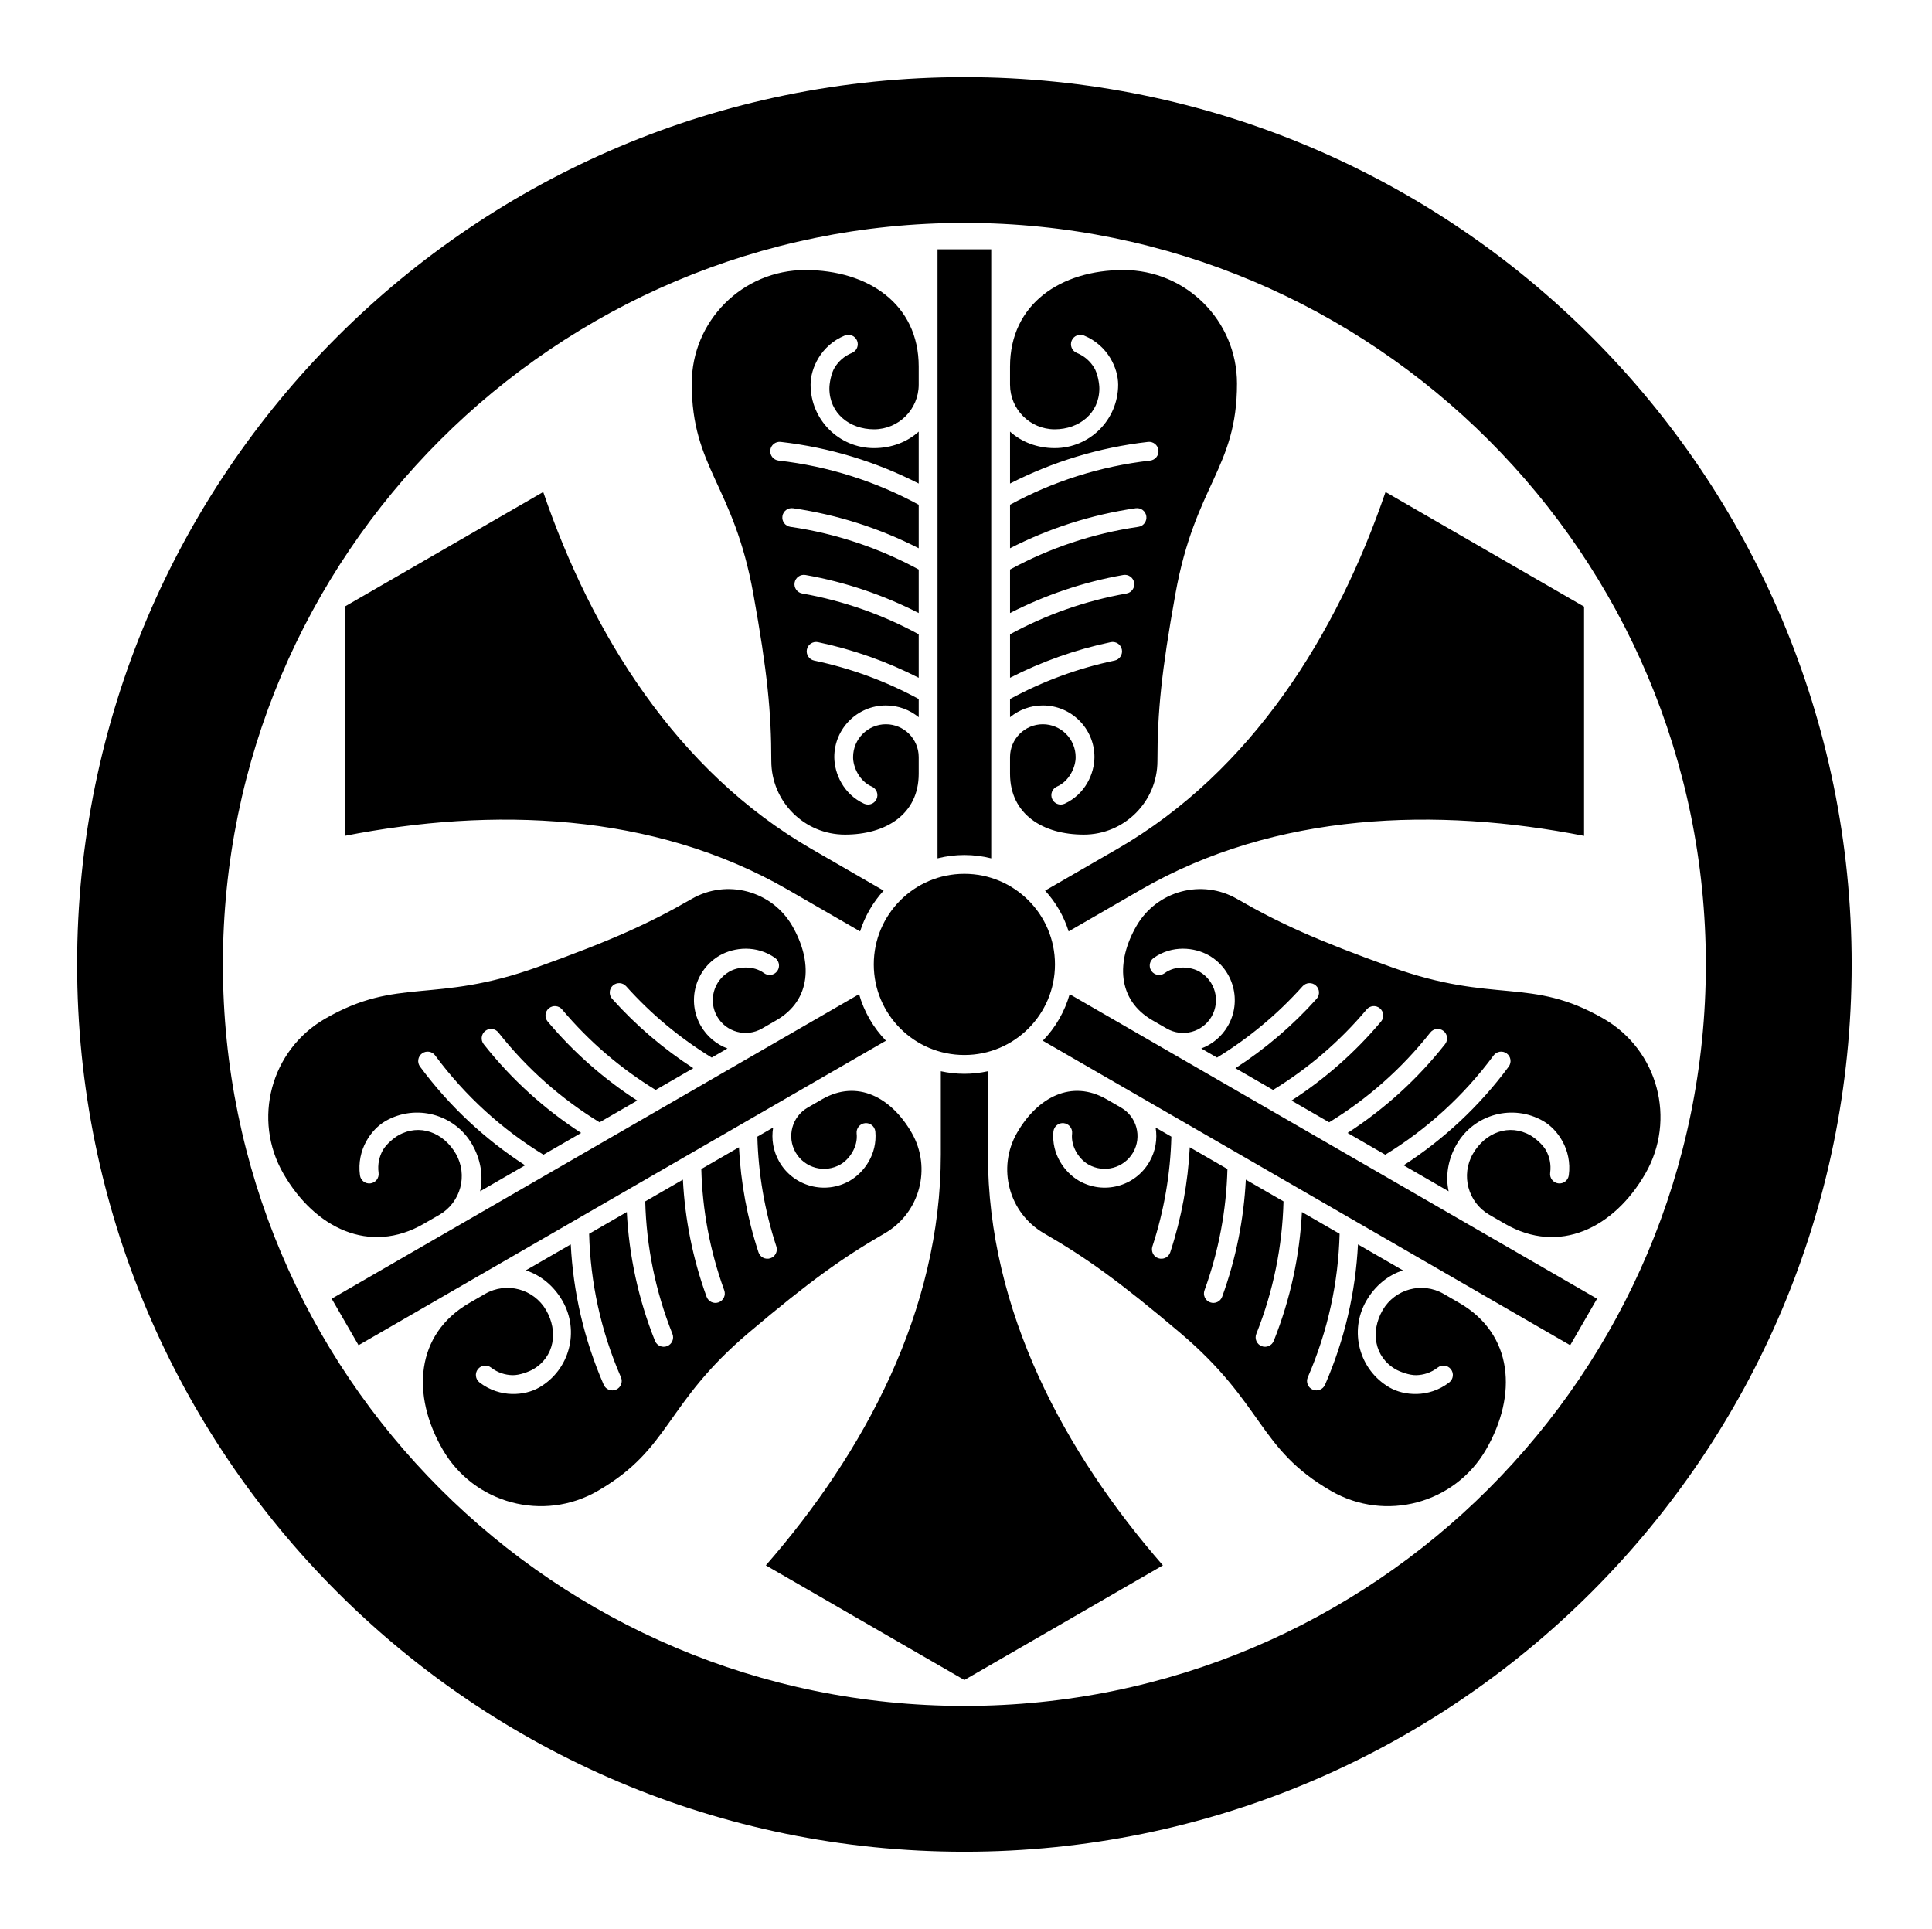 <?xml version="1.0" encoding="UTF-8" standalone="no"?>
<!-- Created with Inkscape (http://www.inkscape.org/) -->

<svg
   version="1.1"
   id="svg48069"
   width="795.035"
   height="793.701"
   viewBox="0 0 795.035 793.701"
   sodipodi:docname="Maruni Kenmitsu Tou Uchiwa.svg"
   inkscape:version="1.2 (dc2aeda, 2022-05-15)"
   xmlns:inkscape="http://www.inkscape.org/namespaces/inkscape"
   xmlns:sodipodi="http://sodipodi.sourceforge.net/DTD/sodipodi-0.dtd"
   xmlns="http://www.w3.org/2000/svg"
   xmlns:svg="http://www.w3.org/2000/svg">
  <defs
     id="defs48073">
    <clipPath
       clipPathUnits="userSpaceOnUse"
       id="clipPath48562">
      <path
         d="M -540.821,585.848 H 55.455 V -9.428 H -540.821 Z"
         id="path48564"
         style="stroke-width:1" />
    </clipPath>
    <clipPath
       clipPathUnits="userSpaceOnUse"
       id="clipPath48568">
      <path
         d="M -586.545,579.503 H 9.731 V -15.773 H -586.545 Z"
         id="path48570"
         style="stroke-width:1" />
    </clipPath>
    <clipPath
       clipPathUnits="userSpaceOnUse"
       id="clipPath48574">
      <path
         d="M -567.775,585.852 H 28.501 V -9.424 H -567.775 Z"
         id="path48576"
         style="stroke-width:1" />
    </clipPath>
    <clipPath
       clipPathUnits="userSpaceOnUse"
       id="clipPath48581">
      <path
         d="M -572.817,586.135 H 23.459 V -9.141 H -572.817 Z"
         id="path48583"
         style="stroke-width:1" />
    </clipPath>
    <clipPath
       clipPathUnits="userSpaceOnUse"
       id="clipPath48587">
      <path
         d="M -574.546,585.852 H 21.73 V -9.424 H -574.546 Z"
         id="path48589"
         style="stroke-width:1" />
    </clipPath>
    <clipPath
       clipPathUnits="userSpaceOnUse"
       id="clipPath48593">
      <path
         d="M -576.369,585.588 H 19.907 V -9.688 H -576.369 Z"
         id="path48595"
         style="stroke-width:1" />
    </clipPath>
    <clipPath
       clipPathUnits="userSpaceOnUse"
       id="clipPath48599">
      <path
         d="M -557.495,577.85 H 38.781 V -17.426 H -557.495 Z"
         id="path48601"
         style="stroke-width:1" />
    </clipPath>
    <clipPath
       clipPathUnits="userSpaceOnUse"
       id="clipPath48605">
      <path
         d="M -568.227,575.819 H 28.049 V -19.457 H -568.227 Z"
         id="path48607"
         style="stroke-width:1" />
    </clipPath>
    <clipPath
       clipPathUnits="userSpaceOnUse"
       id="clipPath48611">
      <path
         d="M -550.264,577.325 H 46.012 V -17.951 H -550.264 Z"
         id="path48613"
         style="stroke-width:1" />
    </clipPath>
    <clipPath
       clipPathUnits="userSpaceOnUse"
       id="clipPath48618">
      <path
         d="M -556.401,578.014 H 39.875 V -17.262 H -556.401 Z"
         id="path48620"
         style="stroke-width:1" />
    </clipPath>
    <clipPath
       clipPathUnits="userSpaceOnUse"
       id="clipPath48624">
      <path
         d="M -584.194,578.938 H 12.082 V -16.338 H -584.194 Z"
         id="path48626"
         style="stroke-width:1" />
    </clipPath>
    <clipPath
       clipPathUnits="userSpaceOnUse"
       id="clipPath48630">
      <path
         d="M -538.222,577.948 H 58.054 V -17.328 H -538.222 Z"
         id="path48632"
         style="stroke-width:1" />
    </clipPath>
    <clipPath
       clipPathUnits="userSpaceOnUse"
       id="clipPath48636">
      <path
         d="M -450.376,402.092 H 145.9 v -595.276 h -596.276 z"
         id="path48638"
         style="stroke-width:1" />
    </clipPath>
    <clipPath
       clipPathUnits="userSpaceOnUse"
       id="clipPath48642">
      <path
         d="M -545.417,584.573 H 50.859 V -10.703 H -545.417 Z"
         id="path48644"
         style="stroke-width:1" />
    </clipPath>
    <clipPath
       clipPathUnits="userSpaceOnUse"
       id="clipPath48648">
      <path
         d="M -564.573,585.848 H 31.703 V -9.428 H -564.573 Z"
         id="path48650"
         style="stroke-width:1" />
    </clipPath>
    <clipPath
       clipPathUnits="userSpaceOnUse"
       id="clipPath48654">
      <path
         d="M -528.09,575.381 H 68.186 V -19.895 H -528.09 Z"
         id="path48656"
         style="stroke-width:1" />
    </clipPath>
    <clipPath
       clipPathUnits="userSpaceOnUse"
       id="clipPath48660">
      <path
         d="M -531.192,581.588 H 65.084 V -13.688 H -531.192 Z"
         id="path48662"
         style="stroke-width:1" />
    </clipPath>
    <clipPath
       clipPathUnits="userSpaceOnUse"
       id="clipPath48666">
      <path
         d="M -557.064,585.848 H 39.212 V -9.428 H -557.064 Z"
         id="path48668"
         style="stroke-width:1" />
    </clipPath>
    <clipPath
       clipPathUnits="userSpaceOnUse"
       id="clipPath48672">
      <path
         d="M -561.413,585.852 H 34.863 V -9.424 H -561.413 Z"
         id="path48674"
         style="stroke-width:1" />
    </clipPath>
    <clipPath
       clipPathUnits="userSpaceOnUse"
       id="clipPath48678">
      <path
         d="M -553.898,585.848 H 42.379 V -9.428 H -553.898 Z"
         id="path48680"
         style="stroke-width:1" />
    </clipPath>
    <clipPath
       clipPathUnits="userSpaceOnUse"
       id="clipPath48684">
      <path
         d="M -548.983,585.852 H 47.293 V -9.424 H -548.983 Z"
         id="path48686"
         style="stroke-width:1" />
    </clipPath>
    <clipPath
       clipPathUnits="userSpaceOnUse"
       id="clipPath48690">
      <path
         d="M -536.698,584.573 H 59.578 V -10.703 H -536.698 Z"
         id="path48692"
         style="stroke-width:1" />
    </clipPath>
    <clipPath
       clipPathUnits="userSpaceOnUse"
       id="clipPath48696">
      <path
         d="M -542.933,584.573 H 53.343 V -10.703 H -542.933 Z"
         id="path48698"
         style="stroke-width:1" />
    </clipPath>
  </defs>
  <sodipodi:namedview
     id="namedview48071"
     pagecolor="#ffffff"
     bordercolor="#000000"
     borderopacity="0.25"
     inkscape:showpageshadow="2"
     inkscape:pageopacity="0.0"
     inkscape:pagecheckerboard="0"
     inkscape:deskcolor="#d1d1d1"
     showgrid="false"
     inkscape:zoom="0.29734106"
     inkscape:cx="-215.24105"
     inkscape:cy="396.85068"
     inkscape:window-width="1419"
     inkscape:window-height="456"
     inkscape:window-x="0"
     inkscape:window-y="25"
     inkscape:window-maximized="0"
     inkscape:current-layer="svg48069">
    <inkscape:page
       x="0"
       y="0"
       id="page48075"
       width="795.035"
       height="793.701" />
  </sodipodi:namedview>
  <path
     d="M 600.501 536.123 L 594.062 532.402 C 585.262 527.344 574.044 530.35 568.953 539.128 C 563.893 547.932 565.541 558.366 574.322 563.454 C 575.912 564.386 579.972 565.964 582.853 565.868 C 585.75 565.783 588.812 564.916 591.633 562.735 C 593.321 561.426 595.752 561.734 597.058 563.423 C 598.368 565.115 598.058 567.542 596.372 568.851 C 592.145 572.128 587.38 573.488 583.065 573.602 C 578.73 573.704 574.83 572.664 571.812 570.938 C 559.32 563.724 555.044 547.756 562.254 535.263 C 565.841 529.052 571.256 524.687 577.329 522.744 L 558.822 512.058 C 557.83 531.563 553.4 551.12 545.264 569.808 C 544.412 571.77 542.134 572.666 540.174 571.812 C 538.217 570.962 537.321 568.683 538.172 566.722 C 546.481 547.628 550.75 527.6 551.262 507.694 L 535.753 498.74 C 534.846 516.603 531.049 534.51 524.167 551.751 C 523.373 553.738 521.125 554.702 519.14 553.91 C 517.156 553.118 516.191 550.87 516.981 548.88 L 516.983 548.884 C 524.057 531.159 527.704 512.711 528.175 494.363 L 512.671 485.412 C 511.847 501.61 508.657 517.842 502.936 533.584 C 502.207 535.595 499.991 536.63 497.98 535.899 C 495.973 535.172 494.936 532.948 495.667 530.942 C 501.589 514.642 504.668 497.802 505.099 481.042 L 489.601 472.094 C 488.864 486.595 486.227 501.123 481.573 515.303 C 480.907 517.334 478.723 518.44 476.693 517.771 C 474.661 517.102 473.556 514.92 474.224 512.888 C 479.084 498.076 481.64 482.863 482.029 467.725 L 475.544 463.978 C 476.329 468.667 475.552 473.647 472.989 478.09 C 467.123 488.248 454.139 491.724 443.975 485.864 C 438.085 482.415 432.635 474.97 433.487 465.623 C 433.544 465.063 433.72 464.542 433.983 464.085 C 434.721 462.809 436.16 462.009 437.728 462.169 C 439.852 462.381 441.399 464.283 441.183 466.405 C 440.523 471.932 444.287 477.156 447.844 479.163 C 454.308 482.878 462.549 480.67 466.292 474.22 C 470.005 467.759 467.799 459.519 461.344 455.779 L 455.415 452.355 C 440.907 443.981 426.923 451.586 418.548 466.09 C 410.172 480.596 415.141 499.147 429.645 507.522 C 446.941 517.506 460.649 527.303 485.529 548.346 C 520.4 577.834 517.531 596.066 547.761 613.519 C 570.097 626.415 598.657 618.763 611.553 596.427 C 624.449 574.091 622.838 549.019 600.501 536.123 M 659.95 419.205 C 629.717 401.751 615.362 413.353 572.39 397.899 C 541.728 386.873 526.388 379.899 509.095 369.914 C 494.588 361.539 476.04 366.51 467.664 381.017 C 459.289 395.523 459.695 411.435 474.201 419.813 L 480.133 423.238 C 486.599 426.954 494.839 424.746 498.579 418.299 C 502.293 411.834 500.084 403.593 493.635 399.853 C 490.119 397.774 483.711 397.13 479.253 400.462 C 477.524 401.711 475.105 401.319 473.857 399.587 C 472.937 398.311 472.908 396.667 473.644 395.389 C 473.911 394.93 474.273 394.518 474.731 394.189 C 482.397 388.778 491.571 389.777 497.501 393.151 C 507.66 399.022 511.141 412.006 505.276 422.166 C 502.712 426.606 498.787 429.769 494.335 431.435 L 500.82 435.181 C 513.739 427.271 525.632 417.451 536.032 405.834 C 537.456 404.241 539.901 404.105 541.493 405.531 C 543.086 406.957 543.222 409.402 541.797 410.994 C 531.844 422.113 520.579 431.661 508.389 439.55 L 523.888 448.499 C 538.186 439.747 551.233 428.657 562.388 415.379 C 563.76 413.741 566.202 413.53 567.836 414.905 C 569.473 416.278 569.688 418.717 568.312 420.354 C 557.538 433.178 545.076 444.058 531.459 452.871 L 546.964 461.821 C 562.618 452.241 576.77 439.855 588.585 424.867 L 588.581 424.869 C 589.905 423.19 592.336 422.902 594.014 424.223 C 595.694 425.545 595.982 427.975 594.658 429.654 C 583.166 444.238 569.56 456.481 554.544 466.199 L 570.05 475.151 C 587.034 464.753 602.248 451.042 614.625 434.301 C 615.898 432.583 618.32 432.218 620.034 433.49 C 621.753 434.759 622.12 437.181 620.846 438.899 C 608.726 455.29 594.006 468.905 577.612 479.516 L 596.12 490.199 C 594.765 483.971 595.838 477.095 599.424 470.886 C 606.638 458.393 622.604 454.115 635.097 461.323 C 638.1 463.075 640.953 465.933 643.029 469.738 C 645.092 473.532 646.294 478.339 645.568 483.639 C 645.28 485.754 643.33 487.236 641.212 486.947 C 639.097 486.656 637.612 484.708 637.905 482.592 C 638.381 479.058 637.601 475.975 636.225 473.42 C 634.869 470.878 631.473 468.15 629.872 467.241 C 621.073 462.182 611.214 465.97 606.121 474.752 C 601.064 483.55 604.069 494.768 612.849 499.86 L 619.292 503.58 C 641.626 516.475 664.145 505.334 677.041 482.996 C 689.938 460.662 682.286 432.099 659.95 419.205 M 174.405 503.578 L 180.847 499.86 C 189.627 494.768 192.631 483.55 187.575 474.752 C 182.479 465.97 172.622 462.182 163.822 467.241 C 162.222 468.15 158.826 470.878 157.47 473.42 C 156.094 475.975 155.314 479.058 155.791 482.592 C 156.083 484.708 154.598 486.656 152.483 486.947 C 150.363 487.235 148.417 485.754 148.127 483.639 C 147.401 478.336 148.603 473.531 150.666 469.738 C 152.743 465.933 155.594 463.075 158.597 461.323 C 171.091 454.113 187.058 458.393 194.271 470.886 C 197.858 477.095 198.93 483.968 197.577 490.199 L 216.085 479.516 C 199.689 468.902 184.967 455.287 172.85 438.899 C 171.577 437.181 171.942 434.759 173.661 433.49 C 175.375 432.218 177.798 432.583 179.07 434.299 C 191.449 451.042 206.658 464.753 223.642 475.15 L 239.151 466.197 C 224.137 456.481 210.529 444.235 199.037 429.654 C 197.713 427.975 198.002 425.545 199.682 424.223 C 201.361 422.902 203.79 423.19 205.115 424.869 L 205.11 424.867 C 216.925 439.855 231.078 452.241 246.733 461.821 L 262.237 452.869 C 248.621 444.058 236.157 433.178 225.383 420.354 C 224.009 418.717 224.222 416.279 225.858 414.905 C 227.493 413.53 229.935 413.742 231.307 415.378 C 242.463 428.659 255.509 439.746 269.807 448.497 L 285.307 439.55 C 273.116 431.661 261.853 422.113 251.899 410.993 C 250.474 409.402 250.607 406.955 252.202 405.531 C 253.795 404.106 256.239 404.241 257.663 405.834 C 268.064 417.45 279.958 427.271 292.875 435.181 L 299.362 431.435 C 294.91 429.769 290.983 426.606 288.419 422.166 C 282.554 412.006 286.035 399.022 296.195 393.151 C 302.124 389.775 311.298 388.777 318.966 394.189 C 319.422 394.518 319.784 394.93 320.048 395.386 C 320.788 396.666 320.758 398.311 319.838 399.587 C 318.59 401.319 316.171 401.711 314.44 400.462 C 309.983 397.129 303.578 397.774 300.062 399.853 C 293.611 403.593 291.403 411.834 295.118 418.299 C 298.858 424.746 307.096 426.954 313.562 423.238 L 319.494 419.813 C 334 411.435 334.407 395.523 326.031 381.017 C 317.655 366.51 299.107 361.539 284.6 369.914 C 267.307 379.899 251.969 386.873 221.305 397.899 C 178.333 413.353 163.978 401.751 133.746 419.205 C 111.41 432.099 103.757 460.662 116.654 482.996 C 129.549 505.331 152.069 516.475 174.405 503.578 M 375.148 466.09 C 366.772 451.586 352.79 443.981 338.282 452.355 L 332.35 455.777 C 325.898 459.519 323.691 467.759 327.404 474.22 C 331.146 480.67 339.387 482.878 345.852 479.162 C 349.41 477.156 353.171 471.93 352.514 466.405 C 352.296 464.282 353.844 462.381 355.968 462.169 C 357.535 462.009 358.974 462.806 359.711 464.085 C 359.975 464.542 360.151 465.063 360.208 465.623 C 361.06 474.968 355.61 482.415 349.719 485.864 C 339.558 491.724 326.574 488.248 320.706 478.09 C 318.143 473.647 317.366 468.667 318.151 463.978 L 311.664 467.722 C 312.055 482.863 314.612 498.074 319.472 512.888 C 320.14 514.92 319.034 517.104 317.003 517.771 C 314.974 518.438 312.79 517.334 312.122 515.303 C 307.47 501.123 304.831 486.594 304.094 472.094 L 288.595 481.042 C 289.027 497.8 292.106 514.644 298.03 530.942 C 298.759 532.951 297.722 535.172 295.714 535.899 C 293.704 536.63 291.487 535.595 290.759 533.584 C 285.038 517.842 281.85 501.61 281.026 485.412 L 265.521 494.363 C 265.991 512.711 269.639 531.159 276.712 548.884 L 276.714 548.88 C 277.504 550.87 276.539 553.118 274.556 553.91 C 272.571 554.702 270.322 553.738 269.53 551.751 C 262.646 534.508 258.849 516.603 257.939 498.74 L 242.433 507.694 C 242.946 527.6 247.214 547.628 255.522 566.719 C 256.374 568.683 255.478 570.962 253.522 571.812 C 251.562 572.666 249.282 571.77 248.431 569.808 C 240.295 551.12 235.863 531.562 234.873 512.058 L 216.366 522.744 C 222.438 524.687 227.855 529.051 231.441 535.263 C 238.651 547.756 234.374 563.722 221.883 570.938 C 218.865 572.664 214.966 573.704 210.631 573.602 C 206.315 573.488 201.55 572.128 197.323 568.848 C 195.638 567.542 195.327 565.112 196.638 563.423 C 197.943 561.734 200.374 561.426 202.063 562.735 C 204.883 564.916 207.946 565.783 210.843 565.868 C 213.725 565.964 217.785 564.386 219.373 563.454 C 228.154 558.366 229.802 547.93 224.742 539.128 C 219.651 530.35 208.433 527.344 199.634 532.402 L 193.193 536.123 C 170.858 549.016 169.247 574.09 182.141 596.427 C 195.037 618.761 223.598 626.415 245.934 613.521 C 276.164 596.066 273.296 577.834 308.163 548.346 C 333.046 527.303 346.754 517.506 364.048 507.522 C 378.554 499.147 383.524 480.596 375.148 466.09 M 445.965 343.433 C 462.716 343.433 476.296 329.853 476.296 313.105 C 476.296 293.134 477.925 276.364 483.708 244.296 C 491.811 199.355 509.036 192.723 509.036 157.816 C 509.036 132.025 488.127 111.116 462.337 111.116 C 436.544 111.116 415.636 125.048 415.636 150.839 L 415.636 158.277 C 415.655 168.428 423.867 176.639 434.016 176.657 C 444.169 176.639 452.38 169.995 452.397 159.845 C 452.412 158.004 451.747 153.7 450.223 151.252 C 448.7 148.785 446.417 146.567 443.119 145.213 C 441.14 144.407 440.193 142.147 441 140.171 C 441.811 138.192 444.069 137.245 446.045 138.053 C 450.997 140.073 454.559 143.52 456.812 147.201 C 459.071 150.903 460.119 154.801 460.133 158.277 C 460.131 172.703 448.441 184.389 434.016 184.392 C 426.844 184.389 420.357 181.884 415.636 177.596 L 415.636 198.967 C 433.024 190.073 452.176 184.132 472.429 181.832 C 474.553 181.591 476.468 183.116 476.708 185.239 C 476.951 187.361 475.424 189.275 473.303 189.52 C 452.612 191.869 433.135 198.187 415.636 207.697 L 415.636 225.602 C 431.56 217.457 448.967 211.794 467.341 209.133 C 469.457 208.826 471.417 210.293 471.723 212.408 C 472.028 214.521 470.564 216.484 468.448 216.789 L 468.451 216.788 C 449.563 219.525 431.761 225.589 415.636 234.356 L 415.636 252.26 C 430.075 244.873 445.728 239.518 462.221 236.601 C 464.327 236.228 466.332 237.632 466.703 239.736 C 467.079 241.84 465.675 243.848 463.568 244.218 C 446.491 247.238 430.365 252.993 415.636 261.001 L 415.636 278.896 C 428.564 272.285 442.465 267.306 457.072 264.244 C 459.161 263.806 461.213 265.145 461.651 267.237 C 462.087 269.329 460.749 271.378 458.656 271.817 C 443.396 275.016 428.945 280.405 415.636 287.637 L 415.636 295.128 C 419.305 292.102 424.008 290.285 429.135 290.285 C 440.865 290.285 450.369 299.792 450.375 311.525 C 450.332 318.35 446.609 326.793 438.091 330.728 C 437.577 330.96 437.037 331.066 436.511 331.066 C 435.033 331.066 433.624 330.218 432.979 328.782 C 432.101 326.836 432.973 324.546 434.92 323.673 C 440.036 321.48 442.679 315.608 442.639 311.525 C 442.624 304.068 436.589 298.036 429.135 298.02 C 421.683 298.036 415.648 304.068 415.636 311.525 L 415.636 318.373 C 415.636 335.124 429.216 343.433 445.965 343.433 M 317.4 313.105 C 317.4 329.853 330.979 343.433 347.731 343.433 C 364.479 343.433 378.06 335.124 378.06 318.373 L 378.06 311.525 C 378.047 304.068 372.014 298.036 364.562 298.02 C 357.106 298.036 351.072 304.068 351.058 311.525 C 351.018 315.608 353.659 321.48 358.775 323.673 C 360.723 324.546 361.594 326.836 360.716 328.782 C 360.072 330.218 358.662 331.066 357.186 331.066 C 356.658 331.066 356.119 330.96 355.604 330.728 C 347.086 326.793 343.363 318.35 343.32 311.525 C 343.326 299.792 352.83 290.285 364.562 290.285 C 369.688 290.285 374.39 292.102 378.06 295.128 L 378.06 287.637 C 364.751 280.405 350.3 275.016 335.039 271.817 C 332.947 271.378 331.608 269.329 332.044 267.237 C 332.482 265.145 334.534 263.806 336.624 264.244 C 351.231 267.306 365.132 272.285 378.06 278.896 L 378.06 261.001 C 363.33 252.993 347.204 247.238 330.128 244.218 C 328.022 243.848 326.616 241.84 326.992 239.736 C 327.363 237.632 329.368 236.228 331.474 236.601 C 347.968 239.518 363.622 244.873 378.06 252.26 L 378.06 234.356 C 361.934 225.589 344.134 219.525 325.246 216.788 L 325.248 216.789 C 323.132 216.484 321.668 214.521 321.974 212.408 C 322.279 210.293 324.239 208.826 326.355 209.133 C 344.73 211.794 362.136 217.457 378.06 225.602 L 378.06 207.697 C 360.562 198.187 341.084 191.869 320.394 189.52 C 318.271 189.275 316.746 187.361 316.987 185.239 C 317.228 183.116 319.142 181.591 321.266 181.832 C 341.52 184.132 360.672 190.073 378.06 198.967 L 378.06 177.596 C 373.339 181.884 366.852 184.389 359.68 184.392 C 345.254 184.389 333.566 172.703 333.563 158.277 C 333.578 154.801 334.626 150.903 336.883 147.201 C 339.138 143.52 342.698 140.073 347.65 138.053 C 349.627 137.245 351.884 138.192 352.696 140.171 C 353.503 142.147 352.554 144.407 350.576 145.213 C 347.278 146.567 344.995 148.785 343.474 151.252 C 341.95 153.7 341.284 158.004 341.299 159.845 C 341.315 169.995 349.527 176.639 359.68 176.657 C 369.828 176.639 378.04 168.428 378.06 158.277 L 378.06 150.839 C 378.06 125.048 357.151 111.116 331.359 111.116 C 305.568 111.116 284.659 132.025 284.659 157.816 C 284.659 192.723 301.884 199.355 309.987 244.296 C 315.77 276.364 317.4 293.134 317.4 313.105 M 324.252 366.121 C 335.876 372.83 345.668 378.483 353.938 383.259 C 354.907 380.211 356.203 377.222 357.866 374.339 C 359.53 371.458 361.472 368.839 363.626 366.481 C 355.355 361.705 345.564 356.05 333.94 349.342 C 278.342 317.244 243.478 260.712 223.538 202.449 L 141.841 249.618 L 141.842 343.954 C 202.267 332.093 268.654 334.021 324.252 366.121 M 459.753 349.342 C 448.132 356.05 438.341 361.705 430.069 366.481 C 432.225 368.841 434.165 371.461 435.829 374.341 C 437.493 377.222 438.789 380.211 439.757 383.259 C 448.028 378.483 457.819 372.83 469.441 366.121 C 525.04 334.02 591.428 332.092 651.856 343.954 L 651.856 249.618 L 570.157 202.452 C 550.217 260.712 515.353 317.241 459.753 349.342 M 435.831 419.355 C 433.924 422.658 431.66 425.625 429.119 428.241 L 646.15 553.542 L 657.204 534.402 L 440.171 409.097 C 439.176 412.609 437.739 416.051 435.831 419.355 M 357.862 419.353 C 355.956 416.05 354.52 412.606 353.526 409.097 L 136.491 534.402 L 147.543 553.542 L 364.578 428.238 C 362.034 425.623 359.77 422.657 357.862 419.353 M 406.535 440.801 C 403.412 441.486 400.174 441.858 396.847 441.861 C 393.52 441.858 390.282 441.486 387.16 440.803 L 387.16 475.079 C 387.16 539.276 355.638 597.738 315.151 644.136 L 396.848 691.304 L 478.544 644.136 C 438.059 597.738 406.535 539.276 406.535 475.079 Z M 407.899 353.202 L 407.899 102.596 L 385.798 102.596 L 385.798 353.202 C 389.334 352.309 393.035 351.831 396.85 351.829 C 400.663 351.831 404.363 352.309 407.899 353.202 M 396.848 359.566 C 376.26 359.566 359.568 376.257 359.568 396.845 C 359.568 417.433 376.26 434.123 396.848 434.123 C 417.437 434.123 434.128 417.433 434.128 396.845 C 434.128 376.257 417.437 359.566 396.848 359.566 M 396.848 701.972 C 228.334 701.972 91.725 565.363 91.725 396.849 C 91.725 228.333 228.334 91.725 396.848 91.725 C 565.362 91.725 701.97 228.333 701.97 396.849 C 701.97 565.363 565.362 701.972 396.848 701.972 M 396.851 31.73 C 195.199 31.73 31.729 195.201 31.729 396.853 C 31.729 598.503 195.199 761.974 396.851 761.974 C 598.501 761.974 761.973 598.503 761.973 396.853 C 761.973 195.201 598.501 31.73 396.851 31.73"
     style="fill:#000000;fill-opacity:1;fill-rule:nonzero;stroke:none"
     id="path48189" />
</svg>
